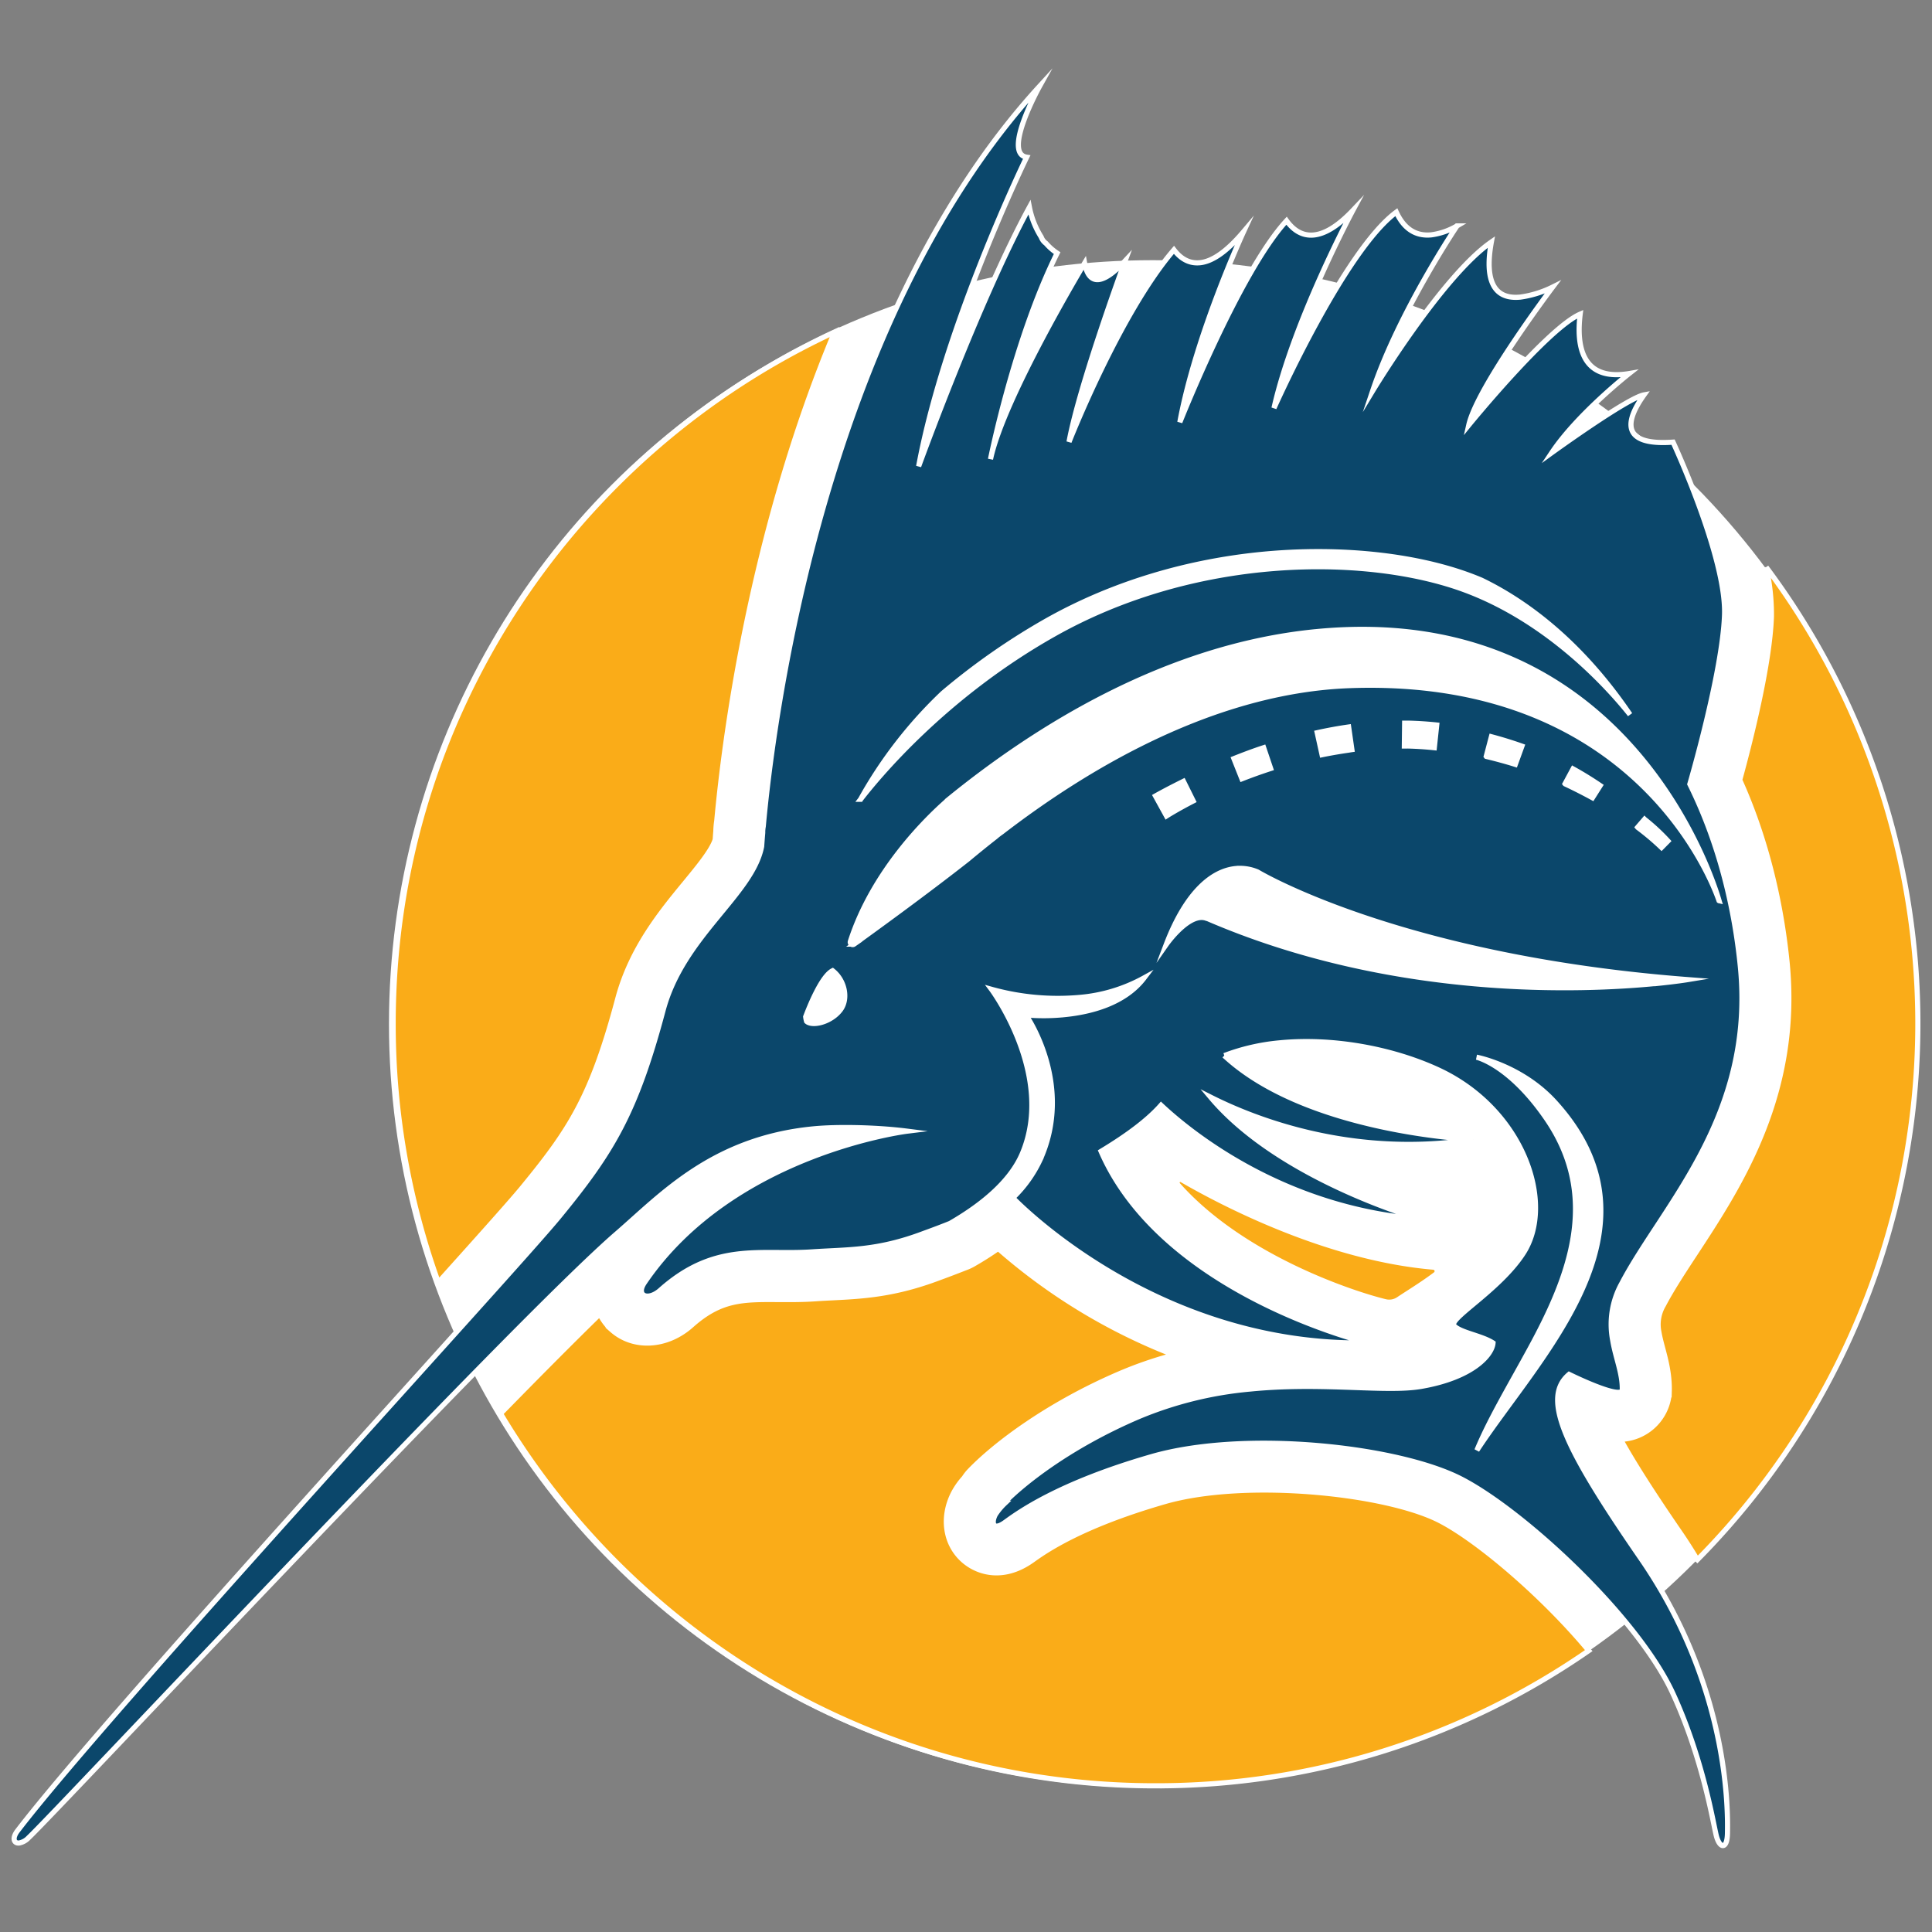 <svg id="Layer_1" data-name="Layer 1" xmlns="http://www.w3.org/2000/svg" viewBox="0 0 750 750"><rect x="0" y="0" width="750" height="750" fill="#808080" stroke="none"/><defs><style>.cls-1{fill:#fff;}.cls-2{fill:#faac18;}.cls-2,.cls-3{stroke:#fff;stroke-miterlimit:10;stroke-width:2px;}.cls-3{fill:#0b476b;}</style></defs><title>icon-colors-outlined</title><circle class="cls-1" cx="447.5" cy="397.5" r="296.5"/><path class="cls-2" d="M557.34,494.67c-5,3.8-10.75,7.27-14.34,9.68a6.48,6.48,0,0,1-5.13,1c-12.51-3-55.55-17.12-80.64-45.44A1.26,1.26,0,0,1,458.8,458c15.18,8.79,56.08,30.37,97.68,33.91A1.56,1.56,0,0,1,557.34,494.67Z"/><path class="cls-2" d="M685.6,220.12a83.93,83.93,0,0,1,2.06,19.14c-.64,19-8.47,49.57-12.31,63.53,11.94,26.5,16.59,52.77,18.38,70.7,5.06,51-18.4,86.79-35.52,112.9-4.76,7.25-9.26,14.11-12.47,20.24A14.73,14.73,0,0,0,644,517.21c.31,1.88.84,3.86,1.4,6,1.24,4.63,2.78,10.41,2.59,17a19.48,19.48,0,0,1-.23,2.4,19.53,19.53,0,0,1-18.69,16.13c4.35,7.9,11.49,19.36,22.94,36,2.48,3.59,4.74,7.18,6.9,10.75a295.9,295.9,0,0,0,26.7-385.33Z"/><path class="cls-2" d="M203.05,460.72c18.23-22.24,26.66-35.08,36.79-73.09,5.18-19.43,16.77-33.51,26.08-44.83,5.14-6.24,10.45-12.69,11.73-16.88.06-.85.14-2,.25-3.28a30.8,30.8,0,0,1,.35-4c2.85-31.18,13-111.5,45.76-189.77-101.19,47-171.39,149.51-171.39,268.45a295.27,295.27,0,0,0,17.54,100.53C186.49,479.69,199,465.71,203.05,460.72Z"/><path class="cls-2" d="M558.85,590.27c-21-10.76-75.47-16.37-106.78-7.32-32.63,9.42-46.43,19.26-51,22.5l-.41.29c-10.81,7.67-20.8,5.06-26.56.06-7.22-6.28-8.79-16.84-3.9-26.27a28.72,28.72,0,0,1,4.09-5.8,18.42,18.42,0,0,1,2.25-2.85c10.15-10.5,30.75-25.89,58.13-37.63A152.77,152.77,0,0,1,455.8,526a228.7,228.7,0,0,1-68.3-41.36q-4.47,3.14-9.61,6.09a18.4,18.4,0,0,1-2.32,1.13c-2.59,1-6.11,2.4-10.79,4.1-17.44,6.62-29.74,7.24-41.64,7.84-2.17.11-4.36.22-6.63.38-5.08.35-9.75.32-14.27.3-14-.09-22.44-.14-33.82,10-9.47,8.44-22.42,9.21-30.81,1.85a20.07,20.07,0,0,1-4.76-6.28c-10.65,10.38-23.92,23.74-38.55,38.7,51.65,86.53,146.16,144.5,254.26,144.5a294.45,294.45,0,0,0,168.19-52.48C599,619.4,573.61,597.84,558.85,590.27Z"/><path class="cls-2" d="M319.76,381.22c-.14-.1-.25-.23-.39-.33-.66,1-1.3,2.09-1.92,3.24Z"/><path class="cls-3" d="M649.48,171.64l0,0c-21,1.51-18.13-8.76-11.29-18.34-6.41,1.17-35.77,22.42-35.77,22.42,10-15,30-30.7,30-30.7-.75.13-1.48.22-2.19.29-16.24,1.62-18.29-11.31-16.81-23.35C600.91,127.34,570.18,165,570.18,165c3.35-14.86,32.55-53.55,32.55-53.55a40.8,40.8,0,0,1-12.53,3.88c-12.38,1.23-13.35-9.94-11.26-21.37-19.22,13.3-46.06,57.74-46.06,57.74,10.31-30.7,32.73-64,32.73-64a26.51,26.51,0,0,1-10,3.47c-7,.69-11.13-3.5-13.56-8.8-20.26,14.87-47.49,76.05-47.49,76.05,7.74-34.15,30.58-76.68,30.58-76.68-6.09,6.41-11.07,9.08-15.11,9.48-4.72.47-8.16-2.16-10.59-5.53-18.22,19.69-41.43,78.22-41.43,78.22,6.27-34,24.72-73.92,24.72-73.92-7,8.28-12.57,11.6-17,12s-7.62-1.89-10-5C434.67,121.43,415,171.54,415,171.54c4.1-22.3,21.76-70.25,21.76-70.25-4.56,4.91-7.89,7-10.29,7.24-3.15.31-4.72-2.56-5.42-6.4,0,0-31.49,52.27-36.54,76.14,0,0,9.17-46.23,25.87-80a21.36,21.36,0,0,1-4.33-3.8A5.21,5.21,0,0,1,404.19,92a33.58,33.58,0,0,1-4.57-11.54c-19.58,36-43,100.56-43,100.56,10.14-54.79,41.93-120,41.93-120-9.5-1.49,5-27.51,5-27.51-85,92.87-103.87,249.69-107.26,287.31a12,12,0,0,0-.21,2.46h0c-.23,2.66-.35,4.48-.41,5.3-3.67,18.79-30.55,34.7-38.28,63.68-10.63,39.88-19.77,54.89-40.29,79.92-18,21.95-174.63,192-210.27,238.5-2.23,2.9-1.44,5,.63,4.76a6.61,6.61,0,0,0,3.6-2c10.37-9.63,188.38-200,228.47-234.61,17.22-14.89,37-36.72,76-40.58,9.43-.94,24.68-.64,36.58.87,0,0-67.68,8.42-101.91,58.73-3.56,5.24,1.34,7.26,6.15,3,21.24-18.94,38.83-13.49,58.94-14.87,13.93-.95,25.21-.3,43.31-7.17,4.45-1.61,7.78-2.9,10.24-3.89,11.5-6.63,23.27-15.77,28.06-27.15,12.8-30.45-12-63.72-12-63.72a95.75,95.75,0,0,0,34.25,3.15,62.75,62.75,0,0,0,25-7.59c-7.49,9.87-20.62,13.23-30.93,14.26a80.19,80.19,0,0,1-15,.11s19,27,5.37,56.59A49.5,49.5,0,0,1,393.17,465c4.2,4.33,57.88,57.84,137.82,56.31,0,0-79.49-19-103.55-74.36,9.87-5.94,18.09-12,23.28-17.9,10.27,9.66,46.48,40,100.73,44.24,0,0-54.59-15.37-81.5-47.37,16.06,8.11,50.36,21.78,93,17.55q4.41-.44,8.94-1.14s-64.46-2.66-96.61-32.55a81,81,0,0,1,21.43-4.94c20.55-2,43.43,2.19,61.23,10.31,33.41,15.23,45.9,52,33.38,71.35C582,500.88,562,512,564.46,514.67s10.72,3.79,15.13,6.66c-.3,4.48-7.58,13.37-28,16.88-1,.16-2,.3-3.05.4-14.12,1.41-37.19-2-63.38.62A145.61,145.61,0,0,0,441.87,550c-27.2,11.66-45.1,26.19-52.22,33.56l.43,0a23.92,23.92,0,0,0-3.69,4.42c-1.58,3-1.08,6.49,3.77,3S410.49,576,447,565.48s95.88-3.82,120.13,8.62,68.62,53.49,82.33,83.4c11.61,25.31,15.53,49.91,16.78,55s4.28,5.76,4.36-.93S672,655.74,637,605c-29.49-42.77-38.84-62.21-27.88-71.47,0,0,20,9.89,20.65,6.12.19-6.38-2.57-12.42-3.72-19.36h0a32.64,32.64,0,0,1,3.56-22.12c15.69-29.95,51.75-64.86,46-122.9-2-20.34-7.32-46.11-19.62-70.87,0,0,12.73-43.45,13.48-65.77S649.48,171.64,649.48,171.64ZM366,269.12a263.55,263.55,0,0,1,40.17-28.05c26.83-15.16,56.06-23.12,83.5-25.84,30.65-3,59.09.44,79.5,7.69,2,.71,4,1.49,5.9,2.29,16,7.71,37.75,22.84,57.71,52.2-6.8-8.6-30.93-36.61-65.58-48.92-19.74-7-47.25-10.37-76.91-7.43-26.68,2.65-55.09,10.39-81.21,25.15-42.57,24-68.62,55.83-75,64.08A172,172,0,0,1,366,269.12ZM326.25,392c-3.31,4.4-9.81,6.3-12.63,4.84a2.38,2.38,0,0,1-.51-.37,11.55,11.55,0,0,1-.35-1.77c1.36-3.62,6.17-15.74,10.46-17.87C328.06,380.65,329.37,387.86,326.25,392ZM573.33,563c5-12.09,13-25.38,20.69-39.55h0c15-27.59,27.4-58.3,6.53-88.94-14.54-21.33-27.37-24.11-27.37-24.11s17.51,3.3,30.42,17.5C648.44,477.27,597.47,526.2,573.33,563Zm69.89-181.27c-28.19,2.8-102.15,6.06-174.53-25.18a.9.9,0,0,1-.16,0,5.5,5.5,0,0,0-2.66-.37c-6.24.62-13.11,10.43-13.11,10.43,7.83-20.5,17.93-28.54,26.91-29.43a17.37,17.37,0,0,1,8.5,1.31S543,371.64,655.11,380.29C655.11,380.29,650.83,381,643.22,381.77ZM448.56,309c3.56-2,7.22-3.87,10.86-5.68l3.78,7.61c-6.6,3.4-10.37,5.83-10.37,5.83ZM479,294.5c3.84-1.53,7.73-3,11.55-4.24l2.72,8.06c-3.94,1.28-7.67,2.63-11.16,4Zm32.34-10.06c4.1-.9,8.2-1.65,12.2-2.22l1.26,8.77c-.45.06-.92.15-1.38.22-3.47.5-6.88,1.09-10.2,1.77Zm33.83,5.16.11-8.86,1.56,0c3.6.09,7.27.33,10.89.71l-.93,8.81c-3.39-.36-6.82-.58-10.2-.67Zm31.79,4,2-7.6c4.23,1.13,8.16,2.36,11.85,3.66l-2.57,7.07Q582.89,295.06,577,293.65Zm30.59,10.66,3.11-5.78c3.71,2.05,7.19,4.21,10.54,6.48l-3,4.73C614.93,307.91,611.39,306.08,607.59,304.31Zm28.18,16.9,2.68-3.11a78.64,78.64,0,0,1,9.08,8.43L645,329A97.27,97.27,0,0,0,635.77,321.21ZM667.44,350s-27.51-87.94-143.31-83.86q-5,.18-9.92.67C466.63,271.57,422,297.48,388.84,323c-.68.48-1.4,1-2.23,1.71l-.2.17c-3.71,2.9-7.27,5.79-10.67,8.63-16.52,13-37.45,28.14-44.19,33a1,1,0,0,1-.44.17.93.93,0,0,1-1-1.2c8.84-27.5,29.91-47.85,37.38-54.42.06,0,.06-.11.1-.17,34.63-28.32,85.15-59.91,143-65.65h.06C636,232.85,667.42,350,667.44,350Z"/></svg>